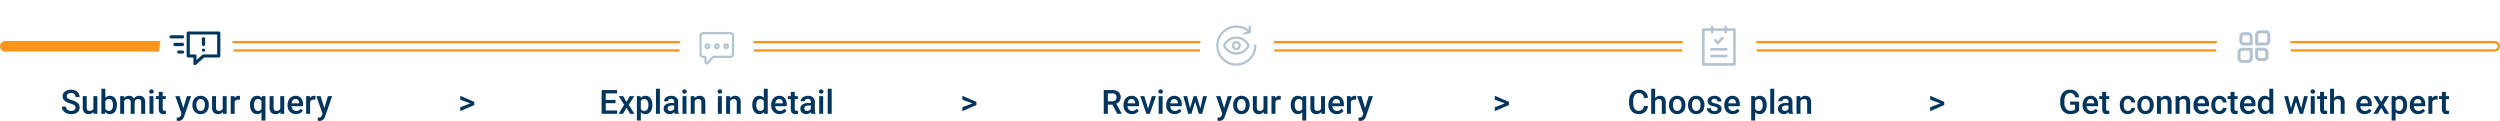 <svg xmlns="http://www.w3.org/2000/svg" xmlns:xlink="http://www.w3.org/1999/xlink" width="1648" height="79.694" viewBox="0 0 1648 79.694"><defs><filter id="Ellipse_2646" width="67" height="67" x="96" y="0" filterUnits="userSpaceOnUse"><feOffset dy="3" input="SourceAlpha"/><feGaussianBlur result="blur" stdDeviation="3"/><feFlood flood-opacity=".161"/><feComposite in2="blur" operator="in"/><feComposite in="SourceGraphic"/></filter><filter id="Ellipse_2649" width="67" height="67" x="1100" y="0" filterUnits="userSpaceOnUse"><feOffset dy="3" input="SourceAlpha"/><feGaussianBlur result="blur-2" stdDeviation="3"/><feFlood flood-opacity=".161"/><feComposite in2="blur-2" operator="in"/><feComposite in="SourceGraphic"/></filter><filter id="Ellipse_2648" width="67" height="67" x="782" y="0" filterUnits="userSpaceOnUse"><feOffset dy="3" input="SourceAlpha"/><feGaussianBlur result="blur-3" stdDeviation="3"/><feFlood flood-opacity=".161"/><feComposite in2="blur-3" operator="in"/><feComposite in="SourceGraphic"/></filter><filter id="Ellipse_2647" width="67" height="67" x="439" y="0" filterUnits="userSpaceOnUse"><feOffset dy="3" input="SourceAlpha"/><feGaussianBlur result="blur-4" stdDeviation="3"/><feFlood flood-opacity=".161"/><feComposite in2="blur-4" operator="in"/><feComposite in="SourceGraphic"/></filter><filter id="Ellipse_2650" width="67" height="67" x="1452" y="0" filterUnits="userSpaceOnUse"><feOffset dy="3" input="SourceAlpha"/><feGaussianBlur result="blur-5" stdDeviation="3"/><feFlood flood-opacity=".161"/><feComposite in2="blur-5" operator="in"/><feComposite in="SourceGraphic"/></filter></defs><g id="conflow1" transform="translate(19790 -3139)"><g id="Path_20260" fill="#fcfcfc" data-name="Path 20260"><path stroke="none" d="M 1644.5 6.25 L 3.5 6.25 C 1.984 6.25 0.75 5.016 0.75 3.5 C 0.75 1.984 1.984 0.75 3.5 0.75 L 1644.5 0.75 C 1646.016 0.75 1647.25 1.984 1647.25 3.5 C 1647.25 5.016 1646.016 6.25 1644.5 6.25 Z" transform="translate(-19790 3166)"/><path fill="#f8951d" stroke="none" d="M 3.5 1.5 C 2.397 1.5 1.5 2.397 1.5 3.5 C 1.5 4.603 2.397 5.5 3.5 5.5 L 1644.5 5.5 C 1645.603 5.5 1646.5 4.603 1646.5 3.5 C 1646.5 2.397 1645.603 1.5 1644.5 1.5 L 3.5 1.5 M 3.5 0 L 1644.5 0 C 1646.433 0 1648 1.567 1648 3.5 C 1648 5.433 1646.433 7 1644.5 7 L 3.5 7 C 1.567 7 0 5.433 0 3.5 C 0 1.567 1.567 0 3.5 0 Z" transform="translate(-19790 3166)"/></g><path id="Path_20261" fill="#01355d" d="M-115.446-2.03A5.2,5.2,0,0,1-117.8-.354a9.6,9.6,0,0,1-3.416.569,6.731,6.731,0,0,1-3.48-.892,5.939,5.939,0,0,1-2.336-2.551,8.926,8.926,0,0,1-.854-3.873V-8.325a8.278,8.278,0,0,1,1.7-5.538,5.886,5.886,0,0,1,4.737-1.993,6.228,6.228,0,0,1,4.146,1.294,5.578,5.578,0,0,1,1.848,3.722h-2.664a3,3,0,0,0-3.276-2.825,3.212,3.212,0,0,0-2.777,1.315,6.7,6.7,0,0,0-.983,3.858v1.2a6.361,6.361,0,0,0,1.069,3.933,3.526,3.526,0,0,0,2.97,1.4,3.916,3.916,0,0,0,2.965-.945V-5.962h-3.223V-8.024h5.93Zm7.853,2.245a5.4,5.4,0,0,1-4.023-1.563,5.67,5.67,0,0,1-1.542-4.163v-.322a6.974,6.974,0,0,1,.671-3.11,5.11,5.11,0,0,1,1.885-2.132,4.984,4.984,0,0,1,2.707-.763,4.562,4.562,0,0,1,3.668,1.515,6.4,6.4,0,0,1,1.294,4.286v1.053h-7.595a3.491,3.491,0,0,0,.961,2.277,2.886,2.886,0,0,0,2.122.838,3.535,3.535,0,0,0,2.922-1.45l1.407,1.343A4.7,4.7,0,0,1-104.978-.36,5.835,5.835,0,0,1-107.594.215Zm-.312-9.958a2.2,2.2,0,0,0-1.735.752,3.9,3.9,0,0,0-.843,2.095h4.974V-7.09a3.173,3.173,0,0,0-.7-1.982A2.181,2.181,0,0,0-107.905-9.743Zm10.27-4.705v2.825h2.052v1.934h-2.052V-3.2a1.429,1.429,0,0,0,.263.961,1.22,1.22,0,0,0,.94.3,4.021,4.021,0,0,0,.913-.107v2.02a6.429,6.429,0,0,1-1.719.247q-3.008,0-3.008-3.319V-9.689h-1.912v-1.934h1.912v-2.825Zm14.3,12.579a2.36,2.36,0,0,0,1.622-.569,1.945,1.945,0,0,0,.688-1.407h2.46a3.834,3.834,0,0,1-.677,2.025A4.439,4.439,0,0,1-80.964-.333a5.122,5.122,0,0,1-2.342.548,4.956,4.956,0,0,1-3.867-1.579A6.263,6.263,0,0,1-88.6-5.726v-.269a6.159,6.159,0,0,1,1.418-4.249,4.911,4.911,0,0,1,3.867-1.6,4.775,4.775,0,0,1,3.378,1.208,4.329,4.329,0,0,1,1.37,3.174h-2.46A2.39,2.39,0,0,0-81.71-9.1a2.195,2.195,0,0,0-1.627-.645,2.3,2.3,0,0,0-1.955.918,4.687,4.687,0,0,0-.7,2.788v.419a4.764,4.764,0,0,0,.682,2.82A2.3,2.3,0,0,0-83.338-1.869Zm6.252-4.05A6.854,6.854,0,0,1-76.409-9a4.943,4.943,0,0,1,1.9-2.105,5.357,5.357,0,0,1,2.814-.736,5.077,5.077,0,0,1,3.819,1.515A5.957,5.957,0,0,1-66.29-6.306l.011.612a6.915,6.915,0,0,1-.661,3.072A4.883,4.883,0,0,1-68.831-.526a5.4,5.4,0,0,1-2.841.741,5.042,5.042,0,0,1-3.937-1.638A6.274,6.274,0,0,1-77.086-5.79Zm2.61.226a4.683,4.683,0,0,0,.741,2.809,2.41,2.41,0,0,0,2.063,1.015A2.383,2.383,0,0,0-69.615-2.9a5.173,5.173,0,0,0,.736-3.019,4.623,4.623,0,0,0-.757-2.793,2.418,2.418,0,0,0-2.057-1.031,2.4,2.4,0,0,0-2.03,1.015A5.075,5.075,0,0,0-74.476-5.693Zm12.826-5.93.075,1.343a4.179,4.179,0,0,1,3.384-1.558q3.631,0,3.7,4.157V0h-2.61V-7.53a2.394,2.394,0,0,0-.478-1.638A2.011,2.011,0,0,0-59.146-9.7,2.515,2.515,0,0,0-61.5-8.271V0h-2.61V-11.623Zm12.235,0,.075,1.343a4.179,4.179,0,0,1,3.384-1.558q3.631,0,3.7,4.157V0h-2.61V-7.53a2.394,2.394,0,0,0-.478-1.638A2.011,2.011,0,0,0-46.911-9.7a2.515,2.515,0,0,0-2.353,1.429V0h-2.61V-11.623ZM-34.482.215a5.4,5.4,0,0,1-4.023-1.563,5.67,5.67,0,0,1-1.542-4.163v-.322a6.974,6.974,0,0,1,.671-3.11,5.11,5.11,0,0,1,1.885-2.132,4.984,4.984,0,0,1,2.707-.763,4.562,4.562,0,0,1,3.668,1.515A6.4,6.4,0,0,1-29.82-6.037v1.053h-7.595a3.491,3.491,0,0,0,.961,2.277,2.886,2.886,0,0,0,2.122.838,3.535,3.535,0,0,0,2.922-1.45L-30-1.977A4.7,4.7,0,0,1-31.867-.36,5.835,5.835,0,0,1-34.482.215Zm-.312-9.958a2.2,2.2,0,0,0-1.735.752A3.9,3.9,0,0,0-37.372-6.9H-32.4V-7.09a3.173,3.173,0,0,0-.7-1.982A2.181,2.181,0,0,0-34.794-9.743Zm11.773,7.874A2.36,2.36,0,0,0-21.4-2.438a1.945,1.945,0,0,0,.688-1.407h2.46a3.834,3.834,0,0,1-.677,2.025A4.439,4.439,0,0,1-20.646-.333a5.122,5.122,0,0,1-2.342.548,4.956,4.956,0,0,1-3.867-1.579,6.263,6.263,0,0,1-1.429-4.361v-.269a6.159,6.159,0,0,1,1.418-4.249A4.911,4.911,0,0,1-23-11.838a4.775,4.775,0,0,1,3.378,1.208,4.329,4.329,0,0,1,1.37,3.174h-2.46A2.39,2.39,0,0,0-21.393-9.1a2.195,2.195,0,0,0-1.627-.645,2.3,2.3,0,0,0-1.955.918,4.687,4.687,0,0,0-.7,2.788v.419a4.764,4.764,0,0,0,.682,2.82A2.3,2.3,0,0,0-23.021-1.869Zm10.012-12.579v2.825h2.052v1.934h-2.052V-3.2a1.429,1.429,0,0,0,.263.961,1.22,1.22,0,0,0,.94.3,4.021,4.021,0,0,0,.913-.107v2.02a6.429,6.429,0,0,1-1.719.247q-3.008,0-3.008-3.319V-9.689h-1.912v-1.934h1.912v-2.825ZM-3.846.215A5.4,5.4,0,0,1-7.869-1.348,5.67,5.67,0,0,1-9.41-5.511v-.322a6.974,6.974,0,0,1,.671-3.11,5.11,5.11,0,0,1,1.885-2.132,4.984,4.984,0,0,1,2.707-.763A4.562,4.562,0,0,1-.478-10.323,6.4,6.4,0,0,1,.816-6.037v1.053H-6.778a3.491,3.491,0,0,0,.961,2.277A2.886,2.886,0,0,0-3.7-1.869,3.535,3.535,0,0,0-.773-3.319L.634-1.977A4.7,4.7,0,0,1-1.23-.36,5.835,5.835,0,0,1-3.846.215Zm-.312-9.958a2.2,2.2,0,0,0-1.735.752A3.9,3.9,0,0,0-6.735-6.9h4.974V-7.09a3.173,3.173,0,0,0-.7-1.982A2.181,2.181,0,0,0-4.157-9.743ZM2.353-5.9A6.91,6.91,0,0,1,3.6-10.21a3.993,3.993,0,0,1,3.341-1.627,3.794,3.794,0,0,1,2.986,1.289V-16.5h2.61V0H10.173l-.129-1.2A3.848,3.848,0,0,1,6.918.215a3.97,3.97,0,0,1-3.3-1.644A7.163,7.163,0,0,1,2.353-5.9Zm2.61.226a4.838,4.838,0,0,0,.682,2.766,2.213,2.213,0,0,0,1.939.994A2.465,2.465,0,0,0,9.926-3.341V-8.3a2.428,2.428,0,0,0-2.32-1.4,2.23,2.23,0,0,0-1.955,1A5.388,5.388,0,0,0,4.963-5.672ZM30.948-3.6,32.8-11.623h2.546L32.173,0H30.024L27.532-7.981,25.083,0H22.935l-3.18-11.623H22.3l1.88,7.938,2.385-7.938h1.966ZM39.864,0h-2.61V-11.623h2.61ZM37.093-14.642a1.385,1.385,0,0,1,.381-1,1.44,1.44,0,0,1,1.09-.4,1.459,1.459,0,0,1,1.1.4,1.375,1.375,0,0,1,.387,1,1.343,1.343,0,0,1-.387.983,1.47,1.47,0,0,1-1.1.392,1.452,1.452,0,0,1-1.09-.392A1.353,1.353,0,0,1,37.093-14.642Zm8.884.193v2.825h2.052v1.934H45.977V-3.2a1.429,1.429,0,0,0,.263.961,1.22,1.22,0,0,0,.94.3,4.021,4.021,0,0,0,.913-.107v2.02a6.429,6.429,0,0,1-1.719.247q-3.008,0-3.008-3.319V-9.689H41.454v-1.934h1.912v-2.825Zm6.617,4.093a4.086,4.086,0,0,1,3.233-1.482q3.717,0,3.771,4.243V0h-2.61V-7.5a2.3,2.3,0,0,0-.521-1.7,2.13,2.13,0,0,0-1.531-.5,2.514,2.514,0,0,0-2.342,1.4V0h-2.61V-16.5h2.61ZM72.832.215a5.4,5.4,0,0,1-4.023-1.563,5.67,5.67,0,0,1-1.542-4.163v-.322a6.974,6.974,0,0,1,.671-3.11,5.11,5.11,0,0,1,1.885-2.132,4.984,4.984,0,0,1,2.707-.763A4.562,4.562,0,0,1,76.2-10.323a6.4,6.4,0,0,1,1.294,4.286v1.053H69.9a3.491,3.491,0,0,0,.961,2.277,2.886,2.886,0,0,0,2.122.838A3.535,3.535,0,0,0,75.9-3.319l1.407,1.343A4.7,4.7,0,0,1,75.448-.36,5.835,5.835,0,0,1,72.832.215Zm-.312-9.958a2.2,2.2,0,0,0-1.735.752A3.9,3.9,0,0,0,69.942-6.9h4.974V-7.09a3.173,3.173,0,0,0-.7-1.982A2.181,2.181,0,0,0,72.521-9.743ZM83.692-7.8l2.213-3.824h2.9L85.25-5.9,88.924,0H86.045l-2.32-3.975L81.415,0h-2.9l3.674-5.9-3.545-5.726h2.879Zm17.069,2.105a6.92,6.92,0,0,1-1.225,4.3A3.922,3.922,0,0,1,96.25.215a3.948,3.948,0,0,1-3.062-1.257V4.469h-2.61V-11.623h2.406l.107,1.182a3.834,3.834,0,0,1,3.126-1.4,3.962,3.962,0,0,1,3.335,1.584,7.1,7.1,0,0,1,1.208,4.4Zm-2.6-.226a4.848,4.848,0,0,0-.693-2.761A2.252,2.252,0,0,0,95.487-9.7a2.4,2.4,0,0,0-2.3,1.321v5.156a2.424,2.424,0,0,0,2.32,1.354,2.25,2.25,0,0,0,1.95-1A5.336,5.336,0,0,0,98.162-5.919ZM108.088.215a5.4,5.4,0,0,1-4.023-1.563,5.67,5.67,0,0,1-1.542-4.163v-.322a6.974,6.974,0,0,1,.671-3.11,5.11,5.11,0,0,1,1.885-2.132,4.984,4.984,0,0,1,2.707-.763,4.562,4.562,0,0,1,3.668,1.515,6.4,6.4,0,0,1,1.294,4.286v1.053h-7.595a3.491,3.491,0,0,0,.961,2.277,2.886,2.886,0,0,0,2.122.838,3.535,3.535,0,0,0,2.922-1.45l1.407,1.343A4.7,4.7,0,0,1,110.7-.36,5.835,5.835,0,0,1,108.088.215Zm-.312-9.958a2.2,2.2,0,0,0-1.735.752A3.9,3.9,0,0,0,105.2-6.9h4.974V-7.09a3.173,3.173,0,0,0-.7-1.982A2.181,2.181,0,0,0,107.776-9.743Zm13.084.5a6.459,6.459,0,0,0-1.063-.086,2.394,2.394,0,0,0-2.417,1.375V0h-2.61V-11.623h2.492l.064,1.3a2.941,2.941,0,0,1,2.621-1.515,2.444,2.444,0,0,1,.924.15Zm5.457-5.21v2.825h2.052v1.934h-2.052V-3.2a1.429,1.429,0,0,0,.263.961,1.22,1.22,0,0,0,.94.3,4.021,4.021,0,0,0,.913-.107v2.02a6.429,6.429,0,0,1-1.719.247q-3.008,0-3.008-3.319V-9.689h-1.912v-1.934h1.912v-2.825Z" data-name="Path 20261" transform="translate(-18304 3214)"/><path id="Path_20262" fill="#01355d" d="M-47.679-5.092a5.647,5.647,0,0,1-1.848,3.9,6.3,6.3,0,0,1-4.286,1.4,6.1,6.1,0,0,1-3.292-.886A5.817,5.817,0,0,1-59.3-3.19a9.09,9.09,0,0,1-.806-3.792V-8.443a9.156,9.156,0,0,1,.784-3.9,5.91,5.91,0,0,1,2.25-2.6,6.278,6.278,0,0,1,3.389-.913,6.046,6.046,0,0,1,4.168,1.4,5.858,5.858,0,0,1,1.837,3.969h-2.707a3.864,3.864,0,0,0-.983-2.433,3.249,3.249,0,0,0-2.315-.747,3.173,3.173,0,0,0-2.723,1.3,6.475,6.475,0,0,0-.972,3.8V-7.18a6.869,6.869,0,0,0,.908,3.871,3.012,3.012,0,0,0,2.659,1.333,3.514,3.514,0,0,0,2.406-.72,3.753,3.753,0,0,0,1.021-2.4Zm4.748-5.264A4.086,4.086,0,0,1-39.7-11.838q3.717,0,3.771,4.243V0h-2.61V-7.5a2.3,2.3,0,0,0-.521-1.7,2.13,2.13,0,0,0-1.531-.5,2.514,2.514,0,0,0-2.342,1.4V0h-2.61V-16.5h2.61Zm9.152,4.437A6.854,6.854,0,0,1-33.1-9,4.943,4.943,0,0,1-31.2-11.1a5.357,5.357,0,0,1,2.814-.736,5.077,5.077,0,0,1,3.819,1.515,5.957,5.957,0,0,1,1.584,4.018l.011.612a6.915,6.915,0,0,1-.661,3.072A4.883,4.883,0,0,1-25.523-.526a5.4,5.4,0,0,1-2.841.741A5.042,5.042,0,0,1-32.3-1.423,6.274,6.274,0,0,1-33.779-5.79Zm2.61.226a4.683,4.683,0,0,0,.741,2.809,2.41,2.41,0,0,0,2.063,1.015A2.383,2.383,0,0,0-26.308-2.9a5.173,5.173,0,0,0,.736-3.019,4.623,4.623,0,0,0-.757-2.793,2.418,2.418,0,0,0-2.057-1.031,2.4,2.4,0,0,0-2.03,1.015A5.075,5.075,0,0,0-31.168-5.693Zm9.915-.226A6.854,6.854,0,0,1-20.577-9a4.943,4.943,0,0,1,1.9-2.105,5.357,5.357,0,0,1,2.814-.736,5.077,5.077,0,0,1,3.819,1.515,5.957,5.957,0,0,1,1.584,4.018l.011.612a6.915,6.915,0,0,1-.661,3.072A4.883,4.883,0,0,1-13-.526a5.4,5.4,0,0,1-2.841.741,5.042,5.042,0,0,1-3.937-1.638A6.274,6.274,0,0,1-21.253-5.79Zm2.61.226A4.683,4.683,0,0,0-17.9-2.884a2.41,2.41,0,0,0,2.063,1.015A2.383,2.383,0,0,0-13.782-2.9a5.173,5.173,0,0,0,.736-3.019A4.623,4.623,0,0,0-13.8-8.712a2.418,2.418,0,0,0-2.057-1.031,2.4,2.4,0,0,0-2.03,1.015A5.075,5.075,0,0,0-18.643-5.693ZM-1.724-3.158A1.183,1.183,0,0,0-2.3-4.222a6.112,6.112,0,0,0-1.907-.645,9.8,9.8,0,0,1-2.224-.709A2.968,2.968,0,0,1-8.384-8.314a3.094,3.094,0,0,1,1.268-2.514,5.011,5.011,0,0,1,3.223-1.01A5.214,5.214,0,0,1-.526-10.807,3.272,3.272,0,0,1,.757-8.132h-2.61a1.609,1.609,0,0,0-.559-1.251,2.141,2.141,0,0,0-1.482-.5,2.313,2.313,0,0,0-1.4.4,1.253,1.253,0,0,0-.542,1.063,1.058,1.058,0,0,0,.5.935,6.943,6.943,0,0,0,2.041.671A9.662,9.662,0,0,1-.881-6.01a3.415,3.415,0,0,1,1.3,1.123A2.863,2.863,0,0,1,.843-3.3,3.028,3.028,0,0,1-.457-.757,5.542,5.542,0,0,1-3.862.215,6.01,6.01,0,0,1-6.408-.3a4.19,4.19,0,0,1-1.74-1.418,3.356,3.356,0,0,1-.623-1.944h2.535a1.839,1.839,0,0,0,.7,1.423,2.713,2.713,0,0,0,1.708.5,2.64,2.64,0,0,0,1.568-.392A1.214,1.214,0,0,0-1.724-3.158ZM8.234.215A5.4,5.4,0,0,1,4.211-1.348,5.67,5.67,0,0,1,2.669-5.511v-.322a6.974,6.974,0,0,1,.671-3.11,5.11,5.11,0,0,1,1.885-2.132,4.984,4.984,0,0,1,2.707-.763A4.562,4.562,0,0,1,11.6-10.323,6.4,6.4,0,0,1,12.9-6.037v1.053H5.3a3.491,3.491,0,0,0,.961,2.277,2.886,2.886,0,0,0,2.122.838,3.535,3.535,0,0,0,2.922-1.45l1.407,1.343A4.7,4.7,0,0,1,10.85-.36,5.835,5.835,0,0,1,8.234.215ZM7.922-9.743a2.2,2.2,0,0,0-1.735.752A3.9,3.9,0,0,0,5.344-6.9h4.974V-7.09a3.173,3.173,0,0,0-.7-1.982A2.181,2.181,0,0,0,7.922-9.743Zm22.655,4.05a6.92,6.92,0,0,1-1.225,4.3A3.922,3.922,0,0,1,26.066.215,3.948,3.948,0,0,1,23-1.042V4.469h-2.61V-11.623H22.8l.107,1.182a3.834,3.834,0,0,1,3.126-1.4,3.962,3.962,0,0,1,3.335,1.584,7.1,7.1,0,0,1,1.208,4.4Zm-2.6-.226a4.848,4.848,0,0,0-.693-2.761A2.252,2.252,0,0,0,25.3-9.7,2.4,2.4,0,0,0,23-8.379v5.156a2.424,2.424,0,0,0,2.32,1.354,2.25,2.25,0,0,0,1.95-1A5.336,5.336,0,0,0,27.978-5.919ZM35.562,0h-2.61V-16.5h2.61Zm9.786,0a4.029,4.029,0,0,1-.3-1.085A4.063,4.063,0,0,1,42,.215a4.1,4.1,0,0,1-2.857-1,3.2,3.2,0,0,1-1.106-2.471,3.3,3.3,0,0,1,1.38-2.852A6.689,6.689,0,0,1,43.361-7.1h1.6v-.763a2.036,2.036,0,0,0-.5-1.445,2,2,0,0,0-1.536-.542,2.3,2.3,0,0,0-1.461.446,1.38,1.38,0,0,0-.569,1.133H38.28a2.9,2.9,0,0,1,.634-1.789,4.222,4.222,0,0,1,1.724-1.305,6.056,6.056,0,0,1,2.433-.473,4.877,4.877,0,0,1,3.255,1.026,3.658,3.658,0,0,1,1.246,2.884v5.242a5.941,5.941,0,0,0,.44,2.5V0ZM42.48-1.88a2.969,2.969,0,0,0,1.456-.376,2.512,2.512,0,0,0,1.026-1.01V-5.457H43.554a3.848,3.848,0,0,0-2.181.5,1.636,1.636,0,0,0-.73,1.429,1.525,1.525,0,0,0,.5,1.2A1.934,1.934,0,0,0,42.48-1.88Zm10.248-9.743L52.8-10.28a4.179,4.179,0,0,1,3.384-1.558q3.631,0,3.7,4.157V0h-2.61V-7.53a2.394,2.394,0,0,0-.478-1.638A2.011,2.011,0,0,0,55.231-9.7a2.515,2.515,0,0,0-2.353,1.429V0h-2.61V-11.623Z" data-name="Path 20262" transform="translate(-18656 3214)"/><path id="Path_20263" fill="#01355d" d="M7.337-6.016H4.308V0H1.59V-15.641h5.5a6.4,6.4,0,0,1,4.179,1.215A4.3,4.3,0,0,1,12.74-10.91a4.4,4.4,0,0,1-.757,2.629A4.819,4.819,0,0,1,9.872-6.653L13.385-.139V0H10.474ZM4.308-8.207H7.1A3.106,3.106,0,0,0,9.249-8.9a2.416,2.416,0,0,0,.773-1.9,2.572,2.572,0,0,0-.714-1.944,3.035,3.035,0,0,0-2.132-.709H4.308ZM20.185.215a5.4,5.4,0,0,1-4.023-1.563A5.67,5.67,0,0,1,14.62-5.511v-.322a6.974,6.974,0,0,1,.671-3.11,5.11,5.11,0,0,1,1.885-2.132,4.984,4.984,0,0,1,2.707-.763,4.562,4.562,0,0,1,3.668,1.515,6.4,6.4,0,0,1,1.294,4.286v1.053H17.252a3.491,3.491,0,0,0,.961,2.277,2.886,2.886,0,0,0,2.122.838,3.535,3.535,0,0,0,2.922-1.45l1.407,1.343A4.7,4.7,0,0,1,22.8-.36,5.835,5.835,0,0,1,20.185.215Zm-.312-9.958a2.2,2.2,0,0,0-1.735.752A3.9,3.9,0,0,0,17.295-6.9h4.974V-7.09a3.173,3.173,0,0,0-.7-1.982A2.181,2.181,0,0,0,19.873-9.743ZM30.83-3.309l2.46-8.314h2.7L31.958,0H29.691L25.631-11.623h2.707ZM40.391,0H37.78V-11.623h2.61ZM37.619-14.642a1.385,1.385,0,0,1,.381-1,1.44,1.44,0,0,1,1.09-.4,1.459,1.459,0,0,1,1.1.4,1.375,1.375,0,0,1,.387,1,1.343,1.343,0,0,1-.387.983,1.47,1.47,0,0,1-1.1.392A1.452,1.452,0,0,1,38-13.659,1.353,1.353,0,0,1,37.619-14.642ZM48.351.215a5.4,5.4,0,0,1-4.023-1.563,5.67,5.67,0,0,1-1.542-4.163v-.322a6.974,6.974,0,0,1,.671-3.11,5.11,5.11,0,0,1,1.885-2.132,4.984,4.984,0,0,1,2.707-.763,4.562,4.562,0,0,1,3.668,1.515,6.4,6.4,0,0,1,1.294,4.286v1.053H45.418a3.491,3.491,0,0,0,.961,2.277,2.886,2.886,0,0,0,2.122.838,3.535,3.535,0,0,0,2.922-1.45L52.83-1.977A4.7,4.7,0,0,1,50.966-.36,5.835,5.835,0,0,1,48.351.215Zm-.312-9.958a2.2,2.2,0,0,0-1.735.752A3.9,3.9,0,0,0,45.461-6.9h4.974V-7.09a3.173,3.173,0,0,0-.7-1.982A2.181,2.181,0,0,0,48.039-9.743ZM65.248-3.6,67.1-11.623h2.546L66.473,0H64.324L61.832-7.981,59.383,0H57.234l-3.18-11.623H56.6l1.88,7.938,2.385-7.938h1.966Zm15.684-.14,2.363-7.885h2.782L81.458,1.762q-1.063,2.933-3.609,2.933A4.654,4.654,0,0,1,76.592,4.5V2.471l.494.032a2.541,2.541,0,0,0,1.488-.36,2.384,2.384,0,0,0,.79-1.208l.376-1L75.657-11.623h2.814Zm5.994-2.181A6.854,6.854,0,0,1,87.6-9,4.943,4.943,0,0,1,89.5-11.1a5.357,5.357,0,0,1,2.814-.736,5.077,5.077,0,0,1,3.819,1.515,5.957,5.957,0,0,1,1.584,4.018l.011.612a6.915,6.915,0,0,1-.661,3.072A4.883,4.883,0,0,1,95.181-.526,5.4,5.4,0,0,1,92.34.215,5.042,5.042,0,0,1,88.4-1.423,6.274,6.274,0,0,1,86.926-5.79Zm2.61.226a4.683,4.683,0,0,0,.741,2.809A2.41,2.41,0,0,0,92.34-1.869,2.383,2.383,0,0,0,94.4-2.9a5.173,5.173,0,0,0,.736-3.019,4.623,4.623,0,0,0-.757-2.793,2.418,2.418,0,0,0-2.057-1.031,2.4,2.4,0,0,0-2.03,1.015A5.075,5.075,0,0,0,89.536-5.693Zm17.445,4.555A4.048,4.048,0,0,1,103.716.215a3.608,3.608,0,0,1-2.863-1.106,4.707,4.707,0,0,1-.972-3.2v-7.53h2.61v7.5q0,2.213,1.837,2.213A2.58,2.58,0,0,0,106.9-3.276v-8.347h2.61V0h-2.46Zm11.269-8.1a6.459,6.459,0,0,0-1.063-.086,2.394,2.394,0,0,0-2.417,1.375V0h-2.61V-11.623h2.492l.064,1.3a2.941,2.941,0,0,1,2.621-1.515,2.444,2.444,0,0,1,.924.15Zm6.639,3.33a6.868,6.868,0,0,1,1.246-4.329,4.049,4.049,0,0,1,3.373-1.6,3.806,3.806,0,0,1,3.083,1.364l.15-1.149h2.32V4.469h-2.61V-.988a3.9,3.9,0,0,1-2.965,1.2,4.011,4.011,0,0,1-3.341-1.627A7.191,7.191,0,0,1,124.889-5.908Zm2.61.226a4.85,4.85,0,0,0,.7,2.8,2.243,2.243,0,0,0,1.95,1.015,2.473,2.473,0,0,0,2.3-1.321V-8.476a2.474,2.474,0,0,0-2.277-1.268,2.281,2.281,0,0,0-1.96,1A5.292,5.292,0,0,0,127.5-5.683Zm17.413,4.544A4.048,4.048,0,0,1,141.646.215a3.608,3.608,0,0,1-2.863-1.106,4.707,4.707,0,0,1-.972-3.2v-7.53h2.61v7.5q0,2.213,1.837,2.213a2.58,2.58,0,0,0,2.567-1.364v-8.347h2.61V0h-2.46Zm10.3,1.354a5.4,5.4,0,0,1-4.023-1.563,5.67,5.67,0,0,1-1.542-4.163v-.322a6.974,6.974,0,0,1,.671-3.11,5.11,5.11,0,0,1,1.885-2.132,4.984,4.984,0,0,1,2.707-.763,4.562,4.562,0,0,1,3.668,1.515,6.4,6.4,0,0,1,1.294,4.286v1.053h-7.595a3.491,3.491,0,0,0,.961,2.277,2.886,2.886,0,0,0,2.122.838,3.535,3.535,0,0,0,2.922-1.45l1.407,1.343A4.7,4.7,0,0,1,157.83-.36,5.835,5.835,0,0,1,155.214.215ZM154.9-9.743a2.2,2.2,0,0,0-1.735.752,3.9,3.9,0,0,0-.843,2.095H157.3V-7.09a3.173,3.173,0,0,0-.7-1.982A2.181,2.181,0,0,0,154.9-9.743Zm13.084.5a6.459,6.459,0,0,0-1.063-.086,2.394,2.394,0,0,0-2.417,1.375V0H161.9V-11.623h2.492l.064,1.3a2.941,2.941,0,0,1,2.621-1.515,2.444,2.444,0,0,1,.924.15Zm5.908,5.5,2.363-7.885h2.782L174.421,1.762q-1.063,2.933-3.609,2.933a4.654,4.654,0,0,1-1.257-.194V2.471l.494.032a2.541,2.541,0,0,0,1.488-.36,2.384,2.384,0,0,0,.79-1.208l.376-1L168.62-11.623h2.814Z" data-name="Path 20263" transform="translate(-19064 3214)"/><path id="Path_20264" fill="#01355d" d="M10.731-6.982H4.308V-2.17h7.509V0H1.59V-15.641H11.741v2.191H4.308v4.318h6.424ZM17.95-7.8l2.213-3.824h2.9L19.508-5.9,23.182,0H20.3l-2.32-3.975L15.673,0h-2.9l3.674-5.9L12.9-11.623H15.78ZM35.02-5.693a6.92,6.92,0,0,1-1.225,4.3A3.922,3.922,0,0,1,30.508.215a3.948,3.948,0,0,1-3.062-1.257V4.469h-2.61V-11.623h2.406l.107,1.182a3.834,3.834,0,0,1,3.126-1.4,3.962,3.962,0,0,1,3.335,1.584,7.1,7.1,0,0,1,1.208,4.4Zm-2.6-.226a4.848,4.848,0,0,0-.693-2.761A2.252,2.252,0,0,0,29.745-9.7a2.4,2.4,0,0,0-2.3,1.321v5.156a2.424,2.424,0,0,0,2.32,1.354,2.25,2.25,0,0,0,1.95-1A5.336,5.336,0,0,0,32.42-5.919ZM40,0h-2.61V-16.5H40ZM49.79,0a4.029,4.029,0,0,1-.3-1.085,4.063,4.063,0,0,1-3.051,1.3,4.1,4.1,0,0,1-2.857-1,3.2,3.2,0,0,1-1.106-2.471,3.3,3.3,0,0,1,1.38-2.852A6.689,6.689,0,0,1,47.8-7.1h1.6v-.763a2.036,2.036,0,0,0-.5-1.445,2,2,0,0,0-1.536-.542A2.3,2.3,0,0,0,45.9-9.4a1.38,1.38,0,0,0-.569,1.133h-2.61a2.9,2.9,0,0,1,.634-1.789,4.222,4.222,0,0,1,1.724-1.305,6.056,6.056,0,0,1,2.433-.473,4.877,4.877,0,0,1,3.255,1.026,3.658,3.658,0,0,1,1.246,2.884v5.242a5.941,5.941,0,0,0,.44,2.5V0ZM46.922-1.88a2.969,2.969,0,0,0,1.456-.376A2.512,2.512,0,0,0,49.4-3.266V-5.457H48a3.848,3.848,0,0,0-2.181.5,1.636,1.636,0,0,0-.73,1.429,1.525,1.525,0,0,0,.5,1.2A1.934,1.934,0,0,0,46.922-1.88ZM57.524,0h-2.61V-11.623h2.61ZM54.753-14.642a1.385,1.385,0,0,1,.381-1,1.44,1.44,0,0,1,1.09-.4,1.459,1.459,0,0,1,1.1.4,1.375,1.375,0,0,1,.387,1,1.343,1.343,0,0,1-.387.983,1.47,1.47,0,0,1-1.1.392,1.452,1.452,0,0,1-1.09-.392A1.353,1.353,0,0,1,54.753-14.642Zm8.035,3.019.075,1.343a4.179,4.179,0,0,1,3.384-1.558q3.631,0,3.7,4.157V0h-2.61V-7.53a2.394,2.394,0,0,0-.478-1.638A2.011,2.011,0,0,0,65.291-9.7a2.515,2.515,0,0,0-2.353,1.429V0h-2.61V-11.623ZM80.856,0h-2.61V-11.623h2.61ZM78.085-14.642a1.385,1.385,0,0,1,.381-1,1.44,1.44,0,0,1,1.09-.4,1.459,1.459,0,0,1,1.1.4,1.375,1.375,0,0,1,.387,1,1.343,1.343,0,0,1-.387.983,1.47,1.47,0,0,1-1.1.392,1.452,1.452,0,0,1-1.09-.392A1.353,1.353,0,0,1,78.085-14.642Zm8.035,3.019L86.2-10.28a4.179,4.179,0,0,1,3.384-1.558q3.631,0,3.7,4.157V0h-2.61V-7.53a2.394,2.394,0,0,0-.478-1.638A2.011,2.011,0,0,0,88.623-9.7a2.515,2.515,0,0,0-2.353,1.429V0H83.66V-11.623Zm14.8,5.726a6.91,6.91,0,0,1,1.246-4.313,3.993,3.993,0,0,1,3.341-1.627,3.794,3.794,0,0,1,2.986,1.289V-16.5h2.61V0h-2.363l-.129-1.2A3.848,3.848,0,0,1,105.488.215a3.97,3.97,0,0,1-3.3-1.644A7.163,7.163,0,0,1,100.923-5.9Zm2.61.226a4.838,4.838,0,0,0,.682,2.766,2.213,2.213,0,0,0,1.939.994A2.465,2.465,0,0,0,108.5-3.341V-8.3a2.428,2.428,0,0,0-2.32-1.4,2.23,2.23,0,0,0-1.955,1A5.388,5.388,0,0,0,103.533-5.672ZM118.948.215a5.4,5.4,0,0,1-4.023-1.563,5.67,5.67,0,0,1-1.542-4.163v-.322a6.974,6.974,0,0,1,.671-3.11,5.11,5.11,0,0,1,1.885-2.132,4.984,4.984,0,0,1,2.707-.763,4.562,4.562,0,0,1,3.668,1.515,6.4,6.4,0,0,1,1.294,4.286v1.053h-7.595a3.491,3.491,0,0,0,.961,2.277,2.886,2.886,0,0,0,2.122.838,3.535,3.535,0,0,0,2.922-1.45l1.407,1.343A4.7,4.7,0,0,1,121.564-.36,5.835,5.835,0,0,1,118.948.215Zm-.312-9.958a2.2,2.2,0,0,0-1.735.752,3.9,3.9,0,0,0-.843,2.095h4.974V-7.09a3.173,3.173,0,0,0-.7-1.982A2.181,2.181,0,0,0,118.637-9.743Zm10.27-4.705v2.825h2.052v1.934h-2.052V-3.2a1.429,1.429,0,0,0,.263.961,1.22,1.22,0,0,0,.94.3,4.021,4.021,0,0,0,.913-.107v2.02A6.429,6.429,0,0,1,129.3.215Q126.3.215,126.3-3.1V-9.689h-1.912v-1.934H126.3v-2.825ZM139.9,0a4.029,4.029,0,0,1-.3-1.085,4.063,4.063,0,0,1-3.051,1.3,4.1,4.1,0,0,1-2.857-1,3.2,3.2,0,0,1-1.106-2.471,3.3,3.3,0,0,1,1.38-2.852,6.689,6.689,0,0,1,3.948-.994h1.6v-.763a2.036,2.036,0,0,0-.5-1.445,2,2,0,0,0-1.536-.542,2.3,2.3,0,0,0-1.461.446,1.38,1.38,0,0,0-.569,1.133h-2.61a2.9,2.9,0,0,1,.634-1.789,4.222,4.222,0,0,1,1.724-1.305,6.056,6.056,0,0,1,2.433-.473,4.877,4.877,0,0,1,3.255,1.026,3.658,3.658,0,0,1,1.246,2.884v5.242a5.941,5.941,0,0,0,.44,2.5V0Zm-2.868-1.88a2.969,2.969,0,0,0,1.456-.376,2.512,2.512,0,0,0,1.026-1.01V-5.457H138.1a3.848,3.848,0,0,0-2.181.5,1.636,1.636,0,0,0-.73,1.429,1.525,1.525,0,0,0,.5,1.2A1.934,1.934,0,0,0,137.027-1.88ZM147.63,0h-2.61V-11.623h2.61Zm-2.771-14.642a1.385,1.385,0,0,1,.381-1,1.44,1.44,0,0,1,1.09-.4,1.459,1.459,0,0,1,1.1.4,1.375,1.375,0,0,1,.387,1,1.343,1.343,0,0,1-.387.983,1.47,1.47,0,0,1-1.1.392,1.452,1.452,0,0,1-1.09-.392A1.353,1.353,0,0,1,144.858-14.642ZM153.248,0h-2.61V-16.5h2.61Z" data-name="Path 20264" transform="translate(-19395 3214)"/><path id="Path_20265" fill="#01355d" d="M9.765-4.028a1.889,1.889,0,0,0-.725-1.59A8.724,8.724,0,0,0,6.424-6.746,12.631,12.631,0,0,1,3.416-8.014a4.014,4.014,0,0,1-2.138-3.5A3.811,3.811,0,0,1,2.82-14.631a6.239,6.239,0,0,1,4-1.225,6.759,6.759,0,0,1,2.911.6,4.778,4.778,0,0,1,2.009,1.713,4.395,4.395,0,0,1,.73,2.465H9.765A2.451,2.451,0,0,0,9-12.993a3.17,3.17,0,0,0-2.2-.693,3.311,3.311,0,0,0-2.068.569A1.9,1.9,0,0,0,4-11.526a1.715,1.715,0,0,0,.795,1.434A9.158,9.158,0,0,0,7.412-8.975,12.057,12.057,0,0,1,10.345-7.74a4.665,4.665,0,0,1,1.622,1.59,4.14,4.14,0,0,1,.516,2.1,3.722,3.722,0,0,1-1.5,3.11A6.5,6.5,0,0,1,6.918.215,7.641,7.641,0,0,1,3.8-.414,5.242,5.242,0,0,1,1.584-2.148a4.323,4.323,0,0,1-.79-2.578H3.513a2.53,2.53,0,0,0,.881,2.063,3.857,3.857,0,0,0,2.524.73A3.352,3.352,0,0,0,9.05-2.508,1.854,1.854,0,0,0,9.765-4.028Zm11.892,2.89A4.048,4.048,0,0,1,18.391.215,3.608,3.608,0,0,1,15.528-.892a4.707,4.707,0,0,1-.972-3.2v-7.53h2.61v7.5q0,2.213,1.837,2.213A2.58,2.58,0,0,0,21.57-3.276v-8.347h2.61V0h-2.46ZM37.039-5.693a6.982,6.982,0,0,1-1.208,4.308,3.937,3.937,0,0,1-3.325,1.6,3.792,3.792,0,0,1-3.18-1.472L29.2,0H26.834V-16.5h2.61v5.994a3.778,3.778,0,0,1,3.04-1.332,3.982,3.982,0,0,1,3.341,1.579,7.1,7.1,0,0,1,1.214,4.415Zm-2.61-.226a4.935,4.935,0,0,0-.666-2.836A2.218,2.218,0,0,0,31.829-9.7a2.424,2.424,0,0,0-2.385,1.482v4.791a2.449,2.449,0,0,0,2.406,1.515,2.2,2.2,0,0,0,1.891-.913,4.782,4.782,0,0,0,.688-2.761Zm7.251-5.7.075,1.214a4.182,4.182,0,0,1,3.352-1.429,3.213,3.213,0,0,1,3.19,1.783,4.122,4.122,0,0,1,3.566-1.783,3.624,3.624,0,0,1,2.863,1.063,4.682,4.682,0,0,1,.961,3.137V0h-2.61V-7.562a2.312,2.312,0,0,0-.483-1.622,2.116,2.116,0,0,0-1.6-.516,2.173,2.173,0,0,0-1.456.478,2.521,2.521,0,0,0-.79,1.251L48.759,0h-2.61V-7.648A1.862,1.862,0,0,0,44.054-9.7,2.3,2.3,0,0,0,41.83-8.422V0H39.22V-11.623ZM61.145,0h-2.61V-11.623h2.61ZM58.373-14.642a1.385,1.385,0,0,1,.381-1,1.44,1.44,0,0,1,1.09-.4,1.459,1.459,0,0,1,1.1.4,1.375,1.375,0,0,1,.387,1,1.343,1.343,0,0,1-.387.983,1.47,1.47,0,0,1-1.1.392,1.452,1.452,0,0,1-1.09-.392A1.353,1.353,0,0,1,58.373-14.642Zm8.884.193v2.825h2.052v1.934H67.257V-3.2a1.429,1.429,0,0,0,.263.961,1.22,1.22,0,0,0,.94.3,4.021,4.021,0,0,0,.913-.107v2.02a6.429,6.429,0,0,1-1.719.247q-3.008,0-3.008-3.319V-9.689H62.734v-1.934h1.912v-2.825ZM80.846-3.738l2.363-7.885h2.782L81.372,1.762q-1.063,2.933-3.609,2.933A4.654,4.654,0,0,1,76.506,4.5V2.471L77,2.5a2.541,2.541,0,0,0,1.488-.36,2.384,2.384,0,0,0,.79-1.208l.376-1L75.571-11.623h2.814ZM86.84-5.919A6.854,6.854,0,0,1,87.517-9a4.943,4.943,0,0,1,1.9-2.105,5.357,5.357,0,0,1,2.814-.736,5.077,5.077,0,0,1,3.819,1.515,5.957,5.957,0,0,1,1.584,4.018l.011.612a6.915,6.915,0,0,1-.661,3.072A4.883,4.883,0,0,1,95.1-.526a5.4,5.4,0,0,1-2.841.741,5.042,5.042,0,0,1-3.937-1.638A6.274,6.274,0,0,1,86.84-5.79Zm2.61.226a4.683,4.683,0,0,0,.741,2.809,2.41,2.41,0,0,0,2.063,1.015A2.383,2.383,0,0,0,94.311-2.9a5.173,5.173,0,0,0,.736-3.019,4.623,4.623,0,0,0-.757-2.793,2.418,2.418,0,0,0-2.057-1.031A2.4,2.4,0,0,0,90.2-8.728,5.075,5.075,0,0,0,89.45-5.693ZM106.9-1.139A4.048,4.048,0,0,1,103.63.215a3.608,3.608,0,0,1-2.863-1.106,4.707,4.707,0,0,1-.972-3.2v-7.53h2.61v7.5q0,2.213,1.837,2.213a2.58,2.58,0,0,0,2.567-1.364v-8.347h2.61V0h-2.46Zm11.269-8.1a6.459,6.459,0,0,0-1.063-.086,2.394,2.394,0,0,0-2.417,1.375V0h-2.61V-11.623h2.492l.064,1.3a2.941,2.941,0,0,1,2.621-1.515,2.444,2.444,0,0,1,.924.15Zm6.639,3.33a6.868,6.868,0,0,1,1.246-4.329,4.049,4.049,0,0,1,3.373-1.6,3.806,3.806,0,0,1,3.083,1.364l.15-1.149h2.32V4.469h-2.61V-.988A3.9,3.9,0,0,1,129.4.215a4.011,4.011,0,0,1-3.341-1.627A7.191,7.191,0,0,1,124.8-5.908Zm2.61.226a4.85,4.85,0,0,0,.7,2.8,2.243,2.243,0,0,0,1.95,1.015,2.473,2.473,0,0,0,2.3-1.321V-8.476a2.474,2.474,0,0,0-2.277-1.268,2.281,2.281,0,0,0-1.96,1A5.292,5.292,0,0,0,127.413-5.683Zm17.413,4.544A4.048,4.048,0,0,1,141.561.215,3.608,3.608,0,0,1,138.7-.892a4.707,4.707,0,0,1-.972-3.2v-7.53h2.61v7.5q0,2.213,1.837,2.213a2.58,2.58,0,0,0,2.567-1.364v-8.347h2.61V0h-2.46Zm10.3,1.354A5.4,5.4,0,0,1,151.1-1.348a5.67,5.67,0,0,1-1.542-4.163v-.322a6.974,6.974,0,0,1,.671-3.11,5.11,5.11,0,0,1,1.885-2.132,4.984,4.984,0,0,1,2.707-.763,4.562,4.562,0,0,1,3.668,1.515,6.4,6.4,0,0,1,1.294,4.286v1.053H152.2a3.491,3.491,0,0,0,.961,2.277,2.886,2.886,0,0,0,2.122.838,3.535,3.535,0,0,0,2.922-1.45l1.407,1.343A4.7,4.7,0,0,1,157.744-.36,5.835,5.835,0,0,1,155.128.215Zm-.312-9.958a2.2,2.2,0,0,0-1.735.752,3.9,3.9,0,0,0-.843,2.095h4.974V-7.09a3.173,3.173,0,0,0-.7-1.982A2.181,2.181,0,0,0,154.816-9.743Zm13.084.5a6.459,6.459,0,0,0-1.063-.086,2.394,2.394,0,0,0-2.417,1.375V0h-2.61V-11.623H164.3l.064,1.3a2.941,2.941,0,0,1,2.621-1.515,2.444,2.444,0,0,1,.924.15Zm5.908,5.5,2.363-7.885h2.782L174.335,1.762q-1.063,2.933-3.609,2.933a4.654,4.654,0,0,1-1.257-.194V2.471l.494.032a2.541,2.541,0,0,0,1.488-.36,2.384,2.384,0,0,0,.79-1.208l.376-1-4.082-11.561h2.814Z" data-name="Path 20265" transform="translate(-19750 3214)"/><path id="Path_20266" fill="#01355d" d="M8.014-6.832,1.375-9.271v-2.567l9.281,4v2.073l-9.281,4V-4.34Z" data-name="Path 20266" transform="translate(-19488 3214)"/><path id="Path_20267" fill="#01355d" d="M8.014-6.832,1.375-9.271v-2.567l9.281,4v2.073l-9.281,4V-4.34Z" data-name="Path 20267" transform="translate(-19157 3214)"/><path id="Path_20268" fill="#01355d" d="M8.014-6.832,1.375-9.271v-2.567l9.281,4v2.073l-9.281,4V-4.34Z" data-name="Path 20268" transform="translate(-18806 3214)"/><path id="Path_20269" fill="#01355d" d="M8.014-6.832,1.375-9.271v-2.567l9.281,4v2.073l-9.281,4V-4.34Z" data-name="Path 20269" transform="translate(-18519 3214)"/><path id="Path_20270" fill="#f8951d" d="M2.5,0h124a2.5,2.5,0,0,1,0,5H2.5a2.5,2.5,0,0,1,0-5Z" data-name="Path 20270" transform="translate(-19789 3167)"/><g id="Group_2718" data-name="Group 2718" transform="translate(-19926 3021)"><g id="White"><g filter="url(#Ellipse_2646)" transform="matrix(1, 0, 0, 1, 136, 118)"><circle id="Ellipse_2646-2" cx="24.5" cy="24.5" r="24.5" fill="#fff" data-name="Ellipse 2646" transform="translate(105 6)"/></g><g id="Path_15947" fill="#01355d" data-name="Path 15947"><path stroke="none" d="M 16.984 22.545 C 16.82 22.545 16.66 22.511 16.51 22.443 C 16.094 22.257 15.826 21.842 15.826 21.387 L 15.826 17.613 L 15.826 17.513 L 15.726 17.513 L 12.581 17.513 C 11.942 17.513 11.423 16.993 11.423 16.354 L 11.423 1.258 C 11.423 0.619 11.942 0.1 12.581 0.1 L 32.71 0.1 C 33.348 0.1 33.868 0.619 33.868 1.258 L 33.868 16.354 C 33.868 16.993 33.348 17.513 32.71 17.513 L 23.123 17.513 L 23.085 17.513 L 23.057 17.539 L 17.753 22.252 C 17.541 22.441 17.268 22.545 16.984 22.545 Z M 13.738 2.416 L 13.738 2.516 L 13.738 15.096 L 13.738 15.196 L 13.838 15.196 L 16.984 15.196 C 17.622 15.196 18.142 15.716 18.142 16.354 L 18.142 18.586 L 18.142 18.809 L 18.308 18.661 L 21.876 15.489 C 22.088 15.3 22.361 15.196 22.645 15.196 L 31.452 15.196 L 31.552 15.196 L 31.552 15.096 L 31.552 2.516 L 31.552 2.416 L 31.452 2.416 L 13.838 2.416 L 13.738 2.416 Z M 8.807 14.996 L 6.291 14.996 C 5.652 14.996 5.132 14.477 5.132 13.838 C 5.132 13.2 5.652 12.681 6.291 12.681 L 8.807 12.681 C 9.445 12.681 9.965 13.2 9.965 13.838 C 9.965 14.477 9.445 14.996 8.807 14.996 Z M 22.645 13.738 C 22.007 13.738 21.487 13.219 21.487 12.581 C 21.487 11.942 22.007 11.423 22.645 11.423 C 23.284 11.423 23.803 11.942 23.803 12.581 C 23.803 13.219 23.284 13.738 22.645 13.738 Z M 22.645 9.965 C 22.007 9.965 21.487 9.445 21.487 8.807 L 21.487 5.032 C 21.487 4.393 22.007 3.874 22.645 3.874 C 23.284 3.874 23.803 4.393 23.803 5.032 L 23.803 8.807 C 23.803 9.445 23.284 9.965 22.645 9.965 Z M 8.807 9.965 L 3.774 9.965 C 3.135 9.965 2.616 9.445 2.616 8.807 C 2.616 8.168 3.135 7.649 3.774 7.649 L 8.807 7.649 C 9.445 7.649 9.965 8.168 9.965 8.807 C 9.965 9.445 9.445 9.965 8.807 9.965 Z M 8.807 4.932 L 1.258 4.932 C 0.619 4.932 0.1 4.412 0.1 3.774 C 0.1 3.135 0.619 2.616 1.258 2.616 L 8.807 2.616 C 9.445 2.616 9.965 3.135 9.965 3.774 C 9.965 4.412 9.445 4.932 8.807 4.932 Z" transform="translate(247.5 138.5)"/><path fill="#fff" stroke="none" d="M 16.984 22.445 C 17.243 22.445 17.493 22.35 17.687 22.178 L 22.99 17.464 L 23.047 17.413 L 23.123 17.413 L 32.71 17.413 C 33.293 17.413 33.768 16.938 33.768 16.354 L 33.768 1.258 C 33.768 0.675 33.293 0.2 32.71 0.2 L 12.581 0.2 C 11.997 0.2 11.523 0.675 11.523 1.258 L 11.523 16.354 C 11.523 16.938 11.997 17.413 12.581 17.413 L 15.726 17.413 L 15.926 17.413 L 15.926 17.613 L 15.926 21.387 C 15.926 21.803 16.171 22.182 16.551 22.352 C 16.688 22.414 16.834 22.445 16.984 22.445 M 13.638 2.316 L 13.838 2.316 L 31.452 2.316 L 31.652 2.316 L 31.652 2.516 L 31.652 15.096 L 31.652 15.296 L 31.452 15.296 L 22.645 15.296 C 22.386 15.296 22.136 15.391 21.942 15.564 L 18.375 18.736 L 18.042 19.031 L 18.042 18.586 L 18.042 16.354 C 18.042 15.771 17.567 15.296 16.984 15.296 L 13.838 15.296 L 13.638 15.296 L 13.638 15.096 L 13.638 2.516 L 13.638 2.316 M 8.807 14.896 C 9.39 14.896 9.865 14.422 9.865 13.838 C 9.865 13.255 9.39 12.781 8.807 12.781 L 6.291 12.781 C 5.707 12.781 5.232 13.255 5.232 13.838 C 5.232 14.422 5.707 14.896 6.291 14.896 L 8.807 14.896 M 22.645 13.638 C 23.229 13.638 23.703 13.164 23.703 12.581 C 23.703 11.997 23.229 11.523 22.645 11.523 C 22.062 11.523 21.587 11.997 21.587 12.581 C 21.587 13.164 22.062 13.638 22.645 13.638 M 22.645 9.865 C 23.229 9.865 23.703 9.39 23.703 8.807 L 23.703 5.032 C 23.703 4.448 23.229 3.974 22.645 3.974 C 22.062 3.974 21.587 4.448 21.587 5.032 L 21.587 8.807 C 21.587 9.39 22.062 9.865 22.645 9.865 M 8.807 9.865 C 9.39 9.865 9.865 9.39 9.865 8.807 C 9.865 8.223 9.39 7.749 8.807 7.749 L 3.774 7.749 C 3.19 7.749 2.716 8.223 2.716 8.807 C 2.716 9.39 3.19 9.865 3.774 9.865 L 8.807 9.865 M 8.807 4.832 C 9.39 4.832 9.865 4.357 9.865 3.774 C 9.865 3.19 9.39 2.716 8.807 2.716 L 1.258 2.716 C 0.675 2.716 0.2 3.19 0.2 3.774 C 0.2 4.357 0.675 4.832 1.258 4.832 L 8.807 4.832 M 16.984 22.645 C 16.81 22.645 16.634 22.609 16.469 22.534 C 16.017 22.332 15.726 21.882 15.726 21.387 L 15.726 17.613 L 12.581 17.613 C 11.885 17.613 11.323 17.05 11.323 16.354 L 11.323 1.258 C 11.323 0.563 11.885 -3.477172867860645e-06 12.581 -3.477172867860645e-06 L 32.71 -3.477172867860645e-06 C 33.405 -3.477172867860645e-06 33.968 0.563 33.968 1.258 L 33.968 16.354 C 33.968 17.05 33.405 17.613 32.71 17.613 L 23.123 17.613 L 17.819 22.327 C 17.585 22.536 17.286 22.645 16.984 22.645 Z M 13.838 2.516 L 13.838 15.096 L 16.984 15.096 C 17.679 15.096 18.242 15.66 18.242 16.354 L 18.242 18.586 L 21.81 15.415 C 22.039 15.21 22.337 15.096 22.645 15.096 L 31.452 15.096 L 31.452 2.516 L 13.838 2.516 Z M 8.807 15.096 L 6.291 15.096 C 5.594 15.096 5.032 14.534 5.032 13.838 C 5.032 13.144 5.594 12.581 6.291 12.581 L 8.807 12.581 C 9.502 12.581 10.065 13.144 10.065 13.838 C 10.065 14.534 9.502 15.096 8.807 15.096 Z M 22.645 13.838 C 21.95 13.838 21.387 13.276 21.387 12.581 C 21.387 11.885 21.95 11.323 22.645 11.323 C 23.34 11.323 23.903 11.885 23.903 12.581 C 23.903 13.276 23.34 13.838 22.645 13.838 Z M 22.645 10.065 C 21.95 10.065 21.387 9.501 21.387 8.807 L 21.387 5.032 C 21.387 4.338 21.95 3.774 22.645 3.774 C 23.34 3.774 23.903 4.338 23.903 5.032 L 23.903 8.807 C 23.903 9.501 23.34 10.065 22.645 10.065 Z M 8.807 10.065 L 3.774 10.065 C 3.079 10.065 2.516 9.501 2.516 8.807 C 2.516 8.111 3.079 7.549 3.774 7.549 L 8.807 7.549 C 9.502 7.549 10.065 8.111 10.065 8.807 C 10.065 9.501 9.502 10.065 8.807 10.065 Z M 8.807 5.032 L 1.258 5.032 C 0.563 5.032 -2.817993163262145e-06 4.469 -2.817993163262145e-06 3.774 C -2.817993163262145e-06 3.08 0.563 2.516 1.258 2.516 L 8.807 2.516 C 9.502 2.516 10.065 3.08 10.065 3.774 C 10.065 4.469 9.502 5.032 8.807 5.032 Z" transform="translate(247.5 138.5)"/></g></g><g id="Green" opacity="0"><circle id="Ellipse_2701" cx="24.5" cy="24.5" r="24.5" fill="#63d963" data-name="Ellipse 2701" transform="translate(241 124)"/><g id="Path_16418" fill="#fff" data-name="Path 16418"><path stroke="none" d="M 16.984 22.545 C 16.82 22.545 16.66 22.511 16.51 22.443 C 16.094 22.257 15.826 21.842 15.826 21.387 L 15.826 17.613 L 15.826 17.513 L 15.726 17.513 L 12.581 17.513 C 11.942 17.513 11.423 16.993 11.423 16.354 L 11.423 1.258 C 11.423 0.619 11.942 0.1 12.581 0.1 L 32.71 0.1 C 33.348 0.1 33.868 0.619 33.868 1.258 L 33.868 16.354 C 33.868 16.993 33.348 17.513 32.71 17.513 L 23.123 17.513 L 23.085 17.513 L 23.057 17.539 L 17.753 22.252 C 17.541 22.441 17.268 22.545 16.984 22.545 Z M 13.738 2.416 L 13.738 2.516 L 13.738 15.096 L 13.738 15.196 L 13.838 15.196 L 16.984 15.196 C 17.622 15.196 18.142 15.716 18.142 16.354 L 18.142 18.586 L 18.142 18.809 L 18.308 18.661 L 21.876 15.489 C 22.088 15.3 22.361 15.196 22.645 15.196 L 31.452 15.196 L 31.552 15.196 L 31.552 15.096 L 31.552 2.516 L 31.552 2.416 L 31.452 2.416 L 13.838 2.416 L 13.738 2.416 Z M 8.807 14.996 L 6.291 14.996 C 5.652 14.996 5.132 14.477 5.132 13.838 C 5.132 13.2 5.652 12.681 6.291 12.681 L 8.807 12.681 C 9.445 12.681 9.965 13.2 9.965 13.838 C 9.965 14.477 9.445 14.996 8.807 14.996 Z M 22.645 13.738 C 22.007 13.738 21.487 13.219 21.487 12.581 C 21.487 11.942 22.007 11.423 22.645 11.423 C 23.284 11.423 23.803 11.942 23.803 12.581 C 23.803 13.219 23.284 13.738 22.645 13.738 Z M 22.645 9.965 C 22.007 9.965 21.487 9.445 21.487 8.807 L 21.487 5.032 C 21.487 4.393 22.007 3.874 22.645 3.874 C 23.284 3.874 23.803 4.393 23.803 5.032 L 23.803 8.807 C 23.803 9.445 23.284 9.965 22.645 9.965 Z M 8.807 9.965 L 3.774 9.965 C 3.135 9.965 2.616 9.445 2.616 8.807 C 2.616 8.168 3.135 7.649 3.774 7.649 L 8.807 7.649 C 9.445 7.649 9.965 8.168 9.965 8.807 C 9.965 9.445 9.445 9.965 8.807 9.965 Z M 8.807 4.932 L 1.258 4.932 C 0.619 4.932 0.1 4.412 0.1 3.774 C 0.1 3.135 0.619 2.616 1.258 2.616 L 8.807 2.616 C 9.445 2.616 9.965 3.135 9.965 3.774 C 9.965 4.412 9.445 4.932 8.807 4.932 Z" transform="translate(247.5 138.5)"/><path fill="#63d963" stroke="none" d="M 16.984 22.445 C 17.243 22.445 17.493 22.35 17.687 22.178 L 22.99 17.464 L 23.047 17.413 L 23.123 17.413 L 32.71 17.413 C 33.293 17.413 33.768 16.938 33.768 16.354 L 33.768 1.258 C 33.768 0.675 33.293 0.2 32.71 0.2 L 12.581 0.2 C 11.997 0.2 11.523 0.675 11.523 1.258 L 11.523 16.354 C 11.523 16.938 11.997 17.413 12.581 17.413 L 15.726 17.413 L 15.926 17.413 L 15.926 17.613 L 15.926 21.387 C 15.926 21.803 16.171 22.182 16.551 22.352 C 16.688 22.414 16.834 22.445 16.984 22.445 M 13.638 2.316 L 13.838 2.316 L 31.452 2.316 L 31.652 2.316 L 31.652 2.516 L 31.652 15.096 L 31.652 15.296 L 31.452 15.296 L 22.645 15.296 C 22.386 15.296 22.136 15.391 21.942 15.564 L 18.375 18.736 L 18.042 19.031 L 18.042 18.586 L 18.042 16.354 C 18.042 15.771 17.567 15.296 16.984 15.296 L 13.838 15.296 L 13.638 15.296 L 13.638 15.096 L 13.638 2.516 L 13.638 2.316 M 8.807 14.896 C 9.39 14.896 9.865 14.422 9.865 13.838 C 9.865 13.255 9.39 12.781 8.807 12.781 L 6.291 12.781 C 5.707 12.781 5.232 13.255 5.232 13.838 C 5.232 14.422 5.707 14.896 6.291 14.896 L 8.807 14.896 M 22.645 13.638 C 23.229 13.638 23.703 13.164 23.703 12.581 C 23.703 11.997 23.229 11.523 22.645 11.523 C 22.062 11.523 21.587 11.997 21.587 12.581 C 21.587 13.164 22.062 13.638 22.645 13.638 M 22.645 9.865 C 23.229 9.865 23.703 9.39 23.703 8.807 L 23.703 5.032 C 23.703 4.448 23.229 3.974 22.645 3.974 C 22.062 3.974 21.587 4.448 21.587 5.032 L 21.587 8.807 C 21.587 9.39 22.062 9.865 22.645 9.865 M 8.807 9.865 C 9.39 9.865 9.865 9.39 9.865 8.807 C 9.865 8.223 9.39 7.749 8.807 7.749 L 3.774 7.749 C 3.19 7.749 2.716 8.223 2.716 8.807 C 2.716 9.39 3.19 9.865 3.774 9.865 L 8.807 9.865 M 8.807 4.832 C 9.39 4.832 9.865 4.357 9.865 3.774 C 9.865 3.19 9.39 2.716 8.807 2.716 L 1.258 2.716 C 0.675 2.716 0.2 3.19 0.2 3.774 C 0.2 4.357 0.675 4.832 1.258 4.832 L 8.807 4.832 M 16.984 22.645 C 16.81 22.645 16.634 22.609 16.469 22.534 C 16.017 22.332 15.726 21.882 15.726 21.387 L 15.726 17.613 L 12.581 17.613 C 11.885 17.613 11.323 17.05 11.323 16.354 L 11.323 1.258 C 11.323 0.563 11.885 -3.477172867860645e-06 12.581 -3.477172867860645e-06 L 32.71 -3.477172867860645e-06 C 33.405 -3.477172867860645e-06 33.968 0.563 33.968 1.258 L 33.968 16.354 C 33.968 17.05 33.405 17.613 32.71 17.613 L 23.123 17.613 L 17.819 22.327 C 17.585 22.536 17.286 22.645 16.984 22.645 Z M 13.838 2.516 L 13.838 15.096 L 16.984 15.096 C 17.679 15.096 18.242 15.66 18.242 16.354 L 18.242 18.586 L 21.81 15.415 C 22.039 15.21 22.337 15.096 22.645 15.096 L 31.452 15.096 L 31.452 2.516 L 13.838 2.516 Z M 8.807 15.096 L 6.291 15.096 C 5.594 15.096 5.032 14.534 5.032 13.838 C 5.032 13.144 5.594 12.581 6.291 12.581 L 8.807 12.581 C 9.502 12.581 10.065 13.144 10.065 13.838 C 10.065 14.534 9.502 15.096 8.807 15.096 Z M 22.645 13.838 C 21.95 13.838 21.387 13.276 21.387 12.581 C 21.387 11.885 21.95 11.323 22.645 11.323 C 23.34 11.323 23.903 11.885 23.903 12.581 C 23.903 13.276 23.34 13.838 22.645 13.838 Z M 22.645 10.065 C 21.95 10.065 21.387 9.501 21.387 8.807 L 21.387 5.032 C 21.387 4.338 21.95 3.774 22.645 3.774 C 23.34 3.774 23.903 4.338 23.903 5.032 L 23.903 8.807 C 23.903 9.501 23.34 10.065 22.645 10.065 Z M 8.807 10.065 L 3.774 10.065 C 3.079 10.065 2.516 9.501 2.516 8.807 C 2.516 8.111 3.079 7.549 3.774 7.549 L 8.807 7.549 C 9.502 7.549 10.065 8.111 10.065 8.807 C 10.065 9.501 9.502 10.065 8.807 10.065 Z M 8.807 5.032 L 1.258 5.032 C 0.563 5.032 -2.817993163262145e-06 4.469 -2.817993163262145e-06 3.774 C -2.817993163262145e-06 3.08 0.563 2.516 1.258 2.516 L 8.807 2.516 C 9.502 2.516 10.065 3.08 10.065 3.774 C 10.065 4.469 9.502 5.032 8.807 5.032 Z" transform="translate(247.5 138.5)"/></g></g></g><g id="Group_2721" data-name="Group 2721" transform="translate(-19926 3021)"><g id="White-2" data-name="White"><g filter="url(#Ellipse_2649)" transform="matrix(1, 0, 0, 1, 136, 118)"><circle id="Ellipse_2649-2" cx="24.5" cy="24.5" r="24.5" fill="#fff" data-name="Ellipse 2649" transform="translate(1109 6)"/></g><path id="Path_15961" fill="#01355d" d="M.859,26.353A.864.864,0,0,1,0,25.494V2.522a.863.863,0,0,1,.859-.859H5.792v-.8a.859.859,0,0,1,1.718,0v.8h7.15v-.8a.859.859,0,0,1,1.718,0v.8H21.31a.907.907,0,0,1,.887.859V25.494a.864.864,0,0,1-.859.859Zm.832-1.746H20.506V3.353h-4.1v.8a.859.859,0,0,1-1.718,0v-.8H7.51v.8a.859.859,0,0,1-1.718,0v-.8H1.69Zm4.462-3.8a.859.859,0,1,1,0-1.718h9.865a.84.84,0,0,1,.832.859.863.863,0,0,1-.859.859Zm0-4.461a.859.859,0,1,1,0-1.718h9.865a.84.84,0,0,1,.832.859.864.864,0,0,1-.859.859Zm4.378-4.157a.859.859,0,0,1-.61-.249L8.092,10.17A.862.862,0,0,1,9.311,8.951l1.164,1.164L12.83,7.482A.845.845,0,0,1,14.105,8.59l-2.937,3.326a.841.841,0,0,1-.61.277Z" data-name="Path 15961" transform="translate(1258 135)"/></g><circle id="Ellipse_2653" cx="24.5" cy="24.5" r="24.5" fill="#fff" data-name="Ellipse 2653" opacity=".7" transform="translate(1245 124)"/><g id="Green-2" data-name="Green" opacity="0"><circle id="Ellipse_2703" cx="24.5" cy="24.5" r="24.5" fill="#63d963" data-name="Ellipse 2703" transform="translate(1245 124)"/><path id="Path_16420" fill="#fff" d="M.859,26.353A.864.864,0,0,1,0,25.494V2.522a.863.863,0,0,1,.859-.859H5.792v-.8a.859.859,0,0,1,1.718,0v.8h7.15v-.8a.859.859,0,0,1,1.718,0v.8H21.31a.907.907,0,0,1,.887.859V25.494a.864.864,0,0,1-.859.859Zm.832-1.746H20.506V3.353h-4.1v.8a.859.859,0,0,1-1.718,0v-.8H7.51v.8a.859.859,0,0,1-1.718,0v-.8H1.69Zm4.462-3.8a.859.859,0,1,1,0-1.718h9.865a.84.84,0,0,1,.832.859.863.863,0,0,1-.859.859Zm0-4.461a.859.859,0,1,1,0-1.718h9.865a.84.84,0,0,1,.832.859.864.864,0,0,1-.859.859Zm4.378-4.157a.859.859,0,0,1-.61-.249L8.092,10.17A.862.862,0,0,1,9.311,8.951l1.164,1.164L12.83,7.482A.845.845,0,0,1,14.105,8.59l-2.937,3.326a.841.841,0,0,1-.61.277Z" data-name="Path 16420" transform="translate(1258 135)"/></g></g><g id="Group_2720" data-name="Group 2720" transform="translate(-19926 3021)"><g id="White-3" data-name="White"><g filter="url(#Ellipse_2648)" transform="matrix(1, 0, 0, 1, 136, 118)"><circle id="Ellipse_2648-2" cx="24.5" cy="24.5" r="24.5" fill="#fff" data-name="Ellipse 2648" transform="translate(791 6)"/></g><path id="Path_15946" fill="#01355d" d="M0,13.264A13.246,13.246,0,0,1,21.36,2.791V.736a.736.736,0,1,1,1.472,0v3.68a.75.75,0,0,1-.546.711l-3.555.952a.736.736,0,0,1-.381-1.422l2.239-.6a11.776,11.776,0,1,0,4.435,9.207.736.736,0,1,1,1.472,0,13.249,13.249,0,1,1-26.5,0Zm4.481.3a.737.737,0,0,1,0-.6c.1-.232,2.621-5.673,8.768-5.673s8.664,5.441,8.768,5.673a.737.737,0,0,1,0,.6c-.1.232-2.621,5.673-8.768,5.673S4.585,13.8,4.481,13.566Zm1.5-.3a8.391,8.391,0,0,0,7.272,4.5,8.391,8.391,0,0,0,7.272-4.5,8.391,8.391,0,0,0-7.272-4.5A8.39,8.39,0,0,0,5.977,13.264Zm4.328,0a2.944,2.944,0,1,1,2.944,2.944A2.947,2.947,0,0,1,10.3,13.264Zm1.472,0a1.472,1.472,0,1,0,1.472-1.472A1.474,1.474,0,0,0,11.777,13.264Z" data-name="Path 15946" transform="translate(937.752 134.769)"/></g><circle id="FADE" cx="24.5" cy="24.5" r="24.5" fill="#fff" opacity=".7" transform="translate(927 124)"/><g id="Green-3" data-name="Green" opacity="0"><circle id="Ellipse_2702" cx="24.5" cy="24.5" r="24.5" fill="#63d963" data-name="Ellipse 2702" transform="translate(927 124)"/><path id="Path_16419" fill="#fff" d="M0,13.264A13.246,13.246,0,0,1,21.36,2.791V.736a.736.736,0,1,1,1.472,0v3.68a.75.75,0,0,1-.546.711l-3.555.952a.736.736,0,0,1-.381-1.422l2.239-.6a11.776,11.776,0,1,0,4.435,9.207.736.736,0,1,1,1.472,0,13.249,13.249,0,1,1-26.5,0Zm4.481.3a.737.737,0,0,1,0-.6c.1-.232,2.621-5.673,8.768-5.673s8.664,5.441,8.768,5.673a.737.737,0,0,1,0,.6c-.1.232-2.621,5.673-8.768,5.673S4.585,13.8,4.481,13.566Zm1.5-.3a8.391,8.391,0,0,0,7.272,4.5,8.391,8.391,0,0,0,7.272-4.5,8.391,8.391,0,0,0-7.272-4.5A8.39,8.39,0,0,0,5.977,13.264Zm4.328,0a2.944,2.944,0,1,1,2.944,2.944A2.947,2.947,0,0,1,10.3,13.264Zm1.472,0a1.472,1.472,0,1,0,1.472-1.472A1.474,1.474,0,0,0,11.777,13.264Z" data-name="Path 16419" transform="translate(937.752 134.769)"/></g></g><g id="Group_2719" data-name="Group 2719" transform="translate(-19926 3021)"><g id="White-4" data-name="White"><g filter="url(#Ellipse_2647)" transform="matrix(1, 0, 0, 1, 136, 118)"><circle id="Ellipse_2647-2" cx="24.5" cy="24.5" r="24.5" fill="#fff" data-name="Ellipse 2647" transform="translate(448 6)"/></g><g id="Path_15962" fill="#01355d" data-name="Path 15962"><path stroke="none" d="M 6.938 23.598 C 6.749 23.598 6.565 23.563 6.389 23.494 C 5.765 23.265 5.345 22.665 5.342 22.001 L 5.342 19.285 L 5.342 19.235 L 5.292 19.235 L 4.469 19.235 C 3.135 19.235 2.05 18.15 2.05 16.816 L 2.05 4.469 C 2.05 3.135 3.135 2.05 4.469 2.05 L 22.578 2.05 C 23.912 2.05 24.997 3.135 24.997 4.469 L 24.997 16.816 C 24.997 18.15 23.912 19.235 22.578 19.235 L 11.433 19.235 L 11.41 19.235 L 11.395 19.253 L 8.152 23.039 C 7.85 23.392 7.411 23.595 6.947 23.598 L 6.938 23.598 Z M 4.469 3.596 C 3.988 3.596 3.596 3.988 3.596 4.469 L 3.596 16.816 C 3.596 17.297 3.988 17.689 4.469 17.689 L 5.292 17.689 C 6.173 17.689 6.889 18.405 6.889 19.285 L 6.889 22.001 L 6.889 22.137 L 6.977 22.034 L 10.22 18.248 C 10.523 17.893 10.966 17.689 11.433 17.689 L 22.578 17.689 C 23.059 17.689 23.451 17.297 23.451 16.816 L 23.451 4.469 C 23.451 3.988 23.059 3.596 22.578 3.596 L 4.469 3.596 Z M 19.697 13.473 C 18.59 13.473 17.689 12.573 17.689 11.466 C 17.689 10.359 18.59 9.458 19.697 9.458 C 20.804 9.458 21.705 10.359 21.705 11.466 C 21.705 12.573 20.804 13.473 19.697 13.473 Z M 19.697 11.004 C 19.443 11.004 19.235 11.211 19.235 11.466 C 19.235 11.72 19.443 11.927 19.697 11.927 C 19.952 11.927 20.159 11.72 20.159 11.466 C 20.159 11.211 19.952 11.004 19.697 11.004 Z M 13.524 13.473 C 12.417 13.473 11.516 12.573 11.516 11.466 C 11.516 10.359 12.417 9.458 13.524 9.458 C 14.631 9.458 15.531 10.359 15.531 11.466 C 15.531 12.573 14.631 13.473 13.524 13.473 Z M 13.524 11.004 C 13.269 11.004 13.062 11.211 13.062 11.466 C 13.062 11.72 13.269 11.927 13.524 11.927 C 13.778 11.927 13.985 11.72 13.985 11.466 C 13.985 11.211 13.778 11.004 13.524 11.004 Z M 7.35 13.473 C 6.243 13.473 5.342 12.573 5.342 11.466 C 5.342 10.359 6.243 9.458 7.35 9.458 C 8.457 9.458 9.358 10.359 9.358 11.466 C 9.358 12.573 8.457 13.473 7.35 13.473 Z M 7.35 11.004 C 7.096 11.004 6.889 11.211 6.889 11.466 C 6.889 11.72 7.096 11.927 7.35 11.927 C 7.605 11.927 7.812 11.72 7.812 11.466 C 7.812 11.211 7.605 11.004 7.35 11.004 Z" transform="translate(595 137)"/><path fill="#fff" stroke="none" d="M 4.469 2.1 C 3.163 2.1 2.1 3.163 2.1 4.469 L 2.1 16.816 C 2.1 18.122 3.163 19.185 4.469 19.185 L 5.292 19.185 L 5.392 19.185 L 5.392 19.285 L 5.392 22.001 C 5.395 22.644 5.802 23.225 6.407 23.448 C 6.577 23.514 6.755 23.548 6.938 23.548 L 6.946 23.548 C 7.396 23.545 7.822 23.348 8.114 23.006 L 11.357 19.22 L 11.387 19.185 L 11.433 19.185 L 22.578 19.185 C 23.884 19.185 24.947 18.122 24.947 16.816 L 24.947 4.469 C 24.947 3.163 23.884 2.1 22.578 2.1 L 4.469 2.1 M 22.578 17.739 L 11.433 17.739 C 10.98 17.739 10.552 17.936 10.258 18.28 L 7.015 22.067 L 6.839 22.272 L 6.839 22.001 L 6.839 19.285 C 6.839 18.433 6.145 17.739 5.292 17.739 L 4.469 17.739 C 3.96 17.739 3.546 17.325 3.546 16.816 L 3.546 4.469 C 3.546 3.96 3.96 3.546 4.469 3.546 L 22.578 3.546 C 23.087 3.546 23.501 3.96 23.501 4.469 L 23.501 16.816 C 23.501 17.325 23.087 17.739 22.578 17.739 M 7.35 9.508 C 6.271 9.508 5.392 10.386 5.392 11.466 C 5.392 12.545 6.271 13.423 7.35 13.423 C 8.43 13.423 9.308 12.545 9.308 11.466 C 9.308 10.386 8.43 9.508 7.35 9.508 M 7.35 11.977 C 7.068 11.977 6.839 11.748 6.839 11.466 C 6.839 11.184 7.068 10.954 7.35 10.954 C 7.632 10.954 7.862 11.184 7.862 11.466 C 7.862 11.748 7.632 11.977 7.35 11.977 M 13.524 9.508 C 12.444 9.508 11.566 10.386 11.566 11.466 C 11.566 12.545 12.444 13.423 13.524 13.423 C 14.603 13.423 15.481 12.545 15.481 11.466 C 15.481 10.386 14.603 9.508 13.524 9.508 M 13.524 11.977 C 13.242 11.977 13.012 11.748 13.012 11.466 C 13.012 11.184 13.242 10.954 13.524 10.954 C 13.806 10.954 14.035 11.184 14.035 11.466 C 14.035 11.748 13.806 11.977 13.524 11.977 M 19.697 9.508 C 18.618 9.508 17.739 10.386 17.739 11.466 C 17.739 12.545 18.618 13.423 19.697 13.423 C 20.777 13.423 21.655 12.545 21.655 11.466 C 21.655 10.386 20.777 9.508 19.697 9.508 M 19.697 11.977 C 19.415 11.977 19.185 11.748 19.185 11.466 C 19.185 11.184 19.415 10.954 19.697 10.954 C 19.979 10.954 20.209 11.184 20.209 11.466 C 20.209 11.748 19.979 11.977 19.697 11.977 M 4.469 2 L 22.578 2 C 23.942 2 25.047 3.106 25.047 4.469 L 25.047 16.816 C 25.047 18.18 23.942 19.285 22.578 19.285 L 11.433 19.285 L 8.19 23.072 C 7.879 23.435 7.425 23.645 6.947 23.648 C 6.944 23.648 6.941 23.648 6.938 23.648 C 6.744 23.648 6.551 23.611 6.371 23.541 C 5.725 23.303 5.295 22.689 5.292 22.001 L 5.292 19.285 L 4.469 19.285 C 3.106 19.285 2 18.18 2 16.816 L 2 4.469 C 2 3.106 3.106 2 4.469 2 Z M 22.578 17.639 C 23.033 17.639 23.401 17.27 23.401 16.816 L 23.401 4.469 C 23.401 4.015 23.033 3.646 22.578 3.646 L 4.469 3.646 C 4.015 3.646 3.646 4.015 3.646 4.469 L 3.646 16.816 C 3.646 17.27 4.015 17.639 4.469 17.639 L 5.292 17.639 C 6.202 17.639 6.939 18.376 6.939 19.285 L 6.939 22.001 L 10.182 18.215 C 10.495 17.85 10.952 17.639 11.433 17.639 C 11.433 17.639 11.433 17.639 11.433 17.639 L 22.578 17.639 Z M 7.35 9.408 L 7.35 9.408 C 8.487 9.408 9.408 10.329 9.408 11.466 C 9.408 12.602 8.487 13.523 7.35 13.523 C 6.214 13.523 5.292 12.602 5.292 11.466 C 5.292 10.329 6.214 9.408 7.35 9.408 Z M 7.35 11.877 C 7.578 11.877 7.762 11.693 7.762 11.466 C 7.762 11.238 7.578 11.054 7.35 11.054 C 7.123 11.054 6.939 11.238 6.939 11.466 C 6.939 11.693 7.123 11.877 7.35 11.877 Z M 13.524 9.408 C 14.66 9.408 15.581 10.329 15.581 11.466 C 15.581 12.602 14.66 13.523 13.524 13.523 C 12.387 13.523 11.466 12.602 11.466 11.466 C 11.466 10.329 12.387 9.408 13.524 9.408 Z M 13.524 11.877 C 13.751 11.877 13.935 11.693 13.935 11.466 C 13.935 11.238 13.751 11.054 13.524 11.054 C 13.296 11.054 13.112 11.238 13.112 11.466 C 13.112 11.693 13.296 11.877 13.524 11.877 Z M 19.697 9.408 C 20.834 9.408 21.755 10.329 21.755 11.466 C 21.755 12.602 20.834 13.523 19.697 13.523 C 18.561 13.523 17.639 12.602 17.639 11.466 C 17.639 10.329 18.561 9.408 19.697 9.408 Z M 19.697 11.877 C 19.924 11.877 20.109 11.693 20.109 11.466 C 20.109 11.238 19.924 11.054 19.697 11.054 C 19.47 11.054 19.285 11.238 19.285 11.466 C 19.285 11.693 19.47 11.877 19.697 11.877 Z" transform="translate(595 137)"/></g></g><circle id="FADE-2" cx="24.5" cy="24.5" r="24.5" fill="#fff" data-name="FADE" opacity=".7" transform="translate(584 124)"/><g id="Green-4" data-name="Green" opacity="0"><circle id="Ellipse_2647-3" cx="24.5" cy="24.5" r="24.5" fill="#63d963" data-name="Ellipse 2647" transform="translate(584 124)"/><g id="Path_15962-2" fill="#fff" data-name="Path 15962"><path stroke="none" d="M 6.938 23.598 C 6.749 23.598 6.565 23.563 6.389 23.494 C 5.765 23.265 5.345 22.665 5.342 22.001 L 5.342 19.285 L 5.342 19.235 L 5.292 19.235 L 4.469 19.235 C 3.135 19.235 2.05 18.15 2.05 16.816 L 2.05 4.469 C 2.05 3.135 3.135 2.05 4.469 2.05 L 22.578 2.05 C 23.912 2.05 24.997 3.135 24.997 4.469 L 24.997 16.816 C 24.997 18.15 23.912 19.235 22.578 19.235 L 11.433 19.235 L 11.41 19.235 L 11.395 19.253 L 8.152 23.039 C 7.85 23.392 7.411 23.595 6.947 23.598 L 6.938 23.598 Z M 4.469 3.596 C 3.988 3.596 3.596 3.988 3.596 4.469 L 3.596 16.816 C 3.596 17.297 3.988 17.689 4.469 17.689 L 5.292 17.689 C 6.173 17.689 6.889 18.405 6.889 19.285 L 6.889 22.001 L 6.889 22.137 L 6.977 22.034 L 10.22 18.248 C 10.523 17.893 10.966 17.689 11.433 17.689 L 22.578 17.689 C 23.059 17.689 23.451 17.297 23.451 16.816 L 23.451 4.469 C 23.451 3.988 23.059 3.596 22.578 3.596 L 4.469 3.596 Z M 19.697 13.473 C 18.59 13.473 17.689 12.573 17.689 11.466 C 17.689 10.359 18.59 9.458 19.697 9.458 C 20.804 9.458 21.705 10.359 21.705 11.466 C 21.705 12.573 20.804 13.473 19.697 13.473 Z M 19.697 11.004 C 19.443 11.004 19.235 11.211 19.235 11.466 C 19.235 11.72 19.443 11.927 19.697 11.927 C 19.952 11.927 20.159 11.72 20.159 11.466 C 20.159 11.211 19.952 11.004 19.697 11.004 Z M 13.524 13.473 C 12.417 13.473 11.516 12.573 11.516 11.466 C 11.516 10.359 12.417 9.458 13.524 9.458 C 14.631 9.458 15.531 10.359 15.531 11.466 C 15.531 12.573 14.631 13.473 13.524 13.473 Z M 13.524 11.004 C 13.269 11.004 13.062 11.211 13.062 11.466 C 13.062 11.72 13.269 11.927 13.524 11.927 C 13.778 11.927 13.985 11.72 13.985 11.466 C 13.985 11.211 13.778 11.004 13.524 11.004 Z M 7.35 13.473 C 6.243 13.473 5.342 12.573 5.342 11.466 C 5.342 10.359 6.243 9.458 7.35 9.458 C 8.457 9.458 9.358 10.359 9.358 11.466 C 9.358 12.573 8.457 13.473 7.35 13.473 Z M 7.35 11.004 C 7.096 11.004 6.889 11.211 6.889 11.466 C 6.889 11.72 7.096 11.927 7.35 11.927 C 7.605 11.927 7.812 11.72 7.812 11.466 C 7.812 11.211 7.605 11.004 7.35 11.004 Z" transform="translate(595 137)"/><path fill="#63d963" stroke="none" d="M 4.469 2.1 C 3.163 2.1 2.1 3.163 2.1 4.469 L 2.1 16.816 C 2.1 18.122 3.163 19.185 4.469 19.185 L 5.292 19.185 L 5.392 19.185 L 5.392 19.285 L 5.392 22.001 C 5.395 22.644 5.802 23.225 6.407 23.448 C 6.577 23.514 6.755 23.548 6.938 23.548 L 6.946 23.548 C 7.396 23.545 7.822 23.348 8.114 23.006 L 11.357 19.22 L 11.387 19.185 L 11.433 19.185 L 22.578 19.185 C 23.884 19.185 24.947 18.122 24.947 16.816 L 24.947 4.469 C 24.947 3.163 23.884 2.1 22.578 2.1 L 4.469 2.1 M 22.578 17.739 L 11.433 17.739 C 10.98 17.739 10.552 17.936 10.258 18.28 L 7.015 22.067 L 6.839 22.272 L 6.839 22.001 L 6.839 19.285 C 6.839 18.433 6.145 17.739 5.292 17.739 L 4.469 17.739 C 3.96 17.739 3.546 17.325 3.546 16.816 L 3.546 4.469 C 3.546 3.96 3.96 3.546 4.469 3.546 L 22.578 3.546 C 23.087 3.546 23.501 3.96 23.501 4.469 L 23.501 16.816 C 23.501 17.325 23.087 17.739 22.578 17.739 M 7.35 9.508 C 6.271 9.508 5.392 10.386 5.392 11.466 C 5.392 12.545 6.271 13.423 7.35 13.423 C 8.43 13.423 9.308 12.545 9.308 11.466 C 9.308 10.386 8.43 9.508 7.35 9.508 M 7.35 11.977 C 7.068 11.977 6.839 11.748 6.839 11.466 C 6.839 11.184 7.068 10.954 7.35 10.954 C 7.632 10.954 7.862 11.184 7.862 11.466 C 7.862 11.748 7.632 11.977 7.35 11.977 M 13.524 9.508 C 12.444 9.508 11.566 10.386 11.566 11.466 C 11.566 12.545 12.444 13.423 13.524 13.423 C 14.603 13.423 15.481 12.545 15.481 11.466 C 15.481 10.386 14.603 9.508 13.524 9.508 M 13.524 11.977 C 13.242 11.977 13.012 11.748 13.012 11.466 C 13.012 11.184 13.242 10.954 13.524 10.954 C 13.806 10.954 14.035 11.184 14.035 11.466 C 14.035 11.748 13.806 11.977 13.524 11.977 M 19.697 9.508 C 18.618 9.508 17.739 10.386 17.739 11.466 C 17.739 12.545 18.618 13.423 19.697 13.423 C 20.777 13.423 21.655 12.545 21.655 11.466 C 21.655 10.386 20.777 9.508 19.697 9.508 M 19.697 11.977 C 19.415 11.977 19.185 11.748 19.185 11.466 C 19.185 11.184 19.415 10.954 19.697 10.954 C 19.979 10.954 20.209 11.184 20.209 11.466 C 20.209 11.748 19.979 11.977 19.697 11.977 M 4.469 2 L 22.578 2 C 23.942 2 25.047 3.106 25.047 4.469 L 25.047 16.816 C 25.047 18.18 23.942 19.285 22.578 19.285 L 11.433 19.285 L 8.19 23.072 C 7.879 23.435 7.425 23.645 6.947 23.648 C 6.944 23.648 6.941 23.648 6.938 23.648 C 6.744 23.648 6.551 23.611 6.371 23.541 C 5.725 23.303 5.295 22.689 5.292 22.001 L 5.292 19.285 L 4.469 19.285 C 3.106 19.285 2 18.18 2 16.816 L 2 4.469 C 2 3.106 3.106 2 4.469 2 Z M 22.578 17.639 C 23.033 17.639 23.401 17.27 23.401 16.816 L 23.401 4.469 C 23.401 4.015 23.033 3.646 22.578 3.646 L 4.469 3.646 C 4.015 3.646 3.646 4.015 3.646 4.469 L 3.646 16.816 C 3.646 17.27 4.015 17.639 4.469 17.639 L 5.292 17.639 C 6.202 17.639 6.939 18.376 6.939 19.285 L 6.939 22.001 L 10.182 18.215 C 10.495 17.85 10.952 17.639 11.433 17.639 C 11.433 17.639 11.433 17.639 11.433 17.639 L 22.578 17.639 Z M 7.35 9.408 L 7.35 9.408 C 8.487 9.408 9.408 10.329 9.408 11.466 C 9.408 12.602 8.487 13.523 7.35 13.523 C 6.214 13.523 5.292 12.602 5.292 11.466 C 5.292 10.329 6.214 9.408 7.35 9.408 Z M 7.35 11.877 C 7.578 11.877 7.762 11.693 7.762 11.466 C 7.762 11.238 7.578 11.054 7.35 11.054 C 7.123 11.054 6.939 11.238 6.939 11.466 C 6.939 11.693 7.123 11.877 7.35 11.877 Z M 13.524 9.408 C 14.66 9.408 15.581 10.329 15.581 11.466 C 15.581 12.602 14.66 13.523 13.524 13.523 C 12.387 13.523 11.466 12.602 11.466 11.466 C 11.466 10.329 12.387 9.408 13.524 9.408 Z M 13.524 11.877 C 13.751 11.877 13.935 11.693 13.935 11.466 C 13.935 11.238 13.751 11.054 13.524 11.054 C 13.296 11.054 13.112 11.238 13.112 11.466 C 13.112 11.693 13.296 11.877 13.524 11.877 Z M 19.697 9.408 C 20.834 9.408 21.755 10.329 21.755 11.466 C 21.755 12.602 20.834 13.523 19.697 13.523 C 18.561 13.523 17.639 12.602 17.639 11.466 C 17.639 10.329 18.561 9.408 19.697 9.408 Z M 19.697 11.877 C 19.924 11.877 20.109 11.693 20.109 11.466 C 20.109 11.238 19.924 11.054 19.697 11.054 C 19.47 11.054 19.285 11.238 19.285 11.466 C 19.285 11.693 19.47 11.877 19.697 11.877 Z" transform="translate(595 137)"/></g></g></g><g id="Group_2722" data-name="Group 2722" transform="translate(-19926 3021)"><g id="White-5" data-name="White"><g filter="url(#Ellipse_2650)" transform="matrix(1, 0, 0, 1, 136, 118)"><circle id="Ellipse_2650-2" cx="24.5" cy="24.5" r="24.5" fill="#fff" data-name="Ellipse 2650" transform="translate(1461 6)"/></g><path id="Path_15935" fill="#01355d" d="M9.221,9.27V5.484a1,1,0,0,0-1-1H5.435a1,1,0,0,0-1,1V8.27a1,1,0,0,0,1,1ZM5.435,2.484H8.221a3,3,0,0,1,3,3V10.27a1,1,0,0,1-1,1H5.435a3,3,0,0,1-3-3V5.484A3,3,0,0,1,5.435,2.484Zm9.4,1.786v5h5a1,1,0,0,0,1-1v-4a1,1,0,0,0-1-1h-4A1,1,0,0,0,14.839,4.27Zm5-3a3,3,0,0,1,3,3v4a3,3,0,0,1-3,3h-6a1,1,0,0,1-1-1v-6a3,3,0,0,1,3-3Zm-5,13.456v3.792a1,1,0,0,0,1,1h2.792a1,1,0,0,0,1-1V15.726a1,1,0,0,0-1-1Zm3.792,6.792H15.839a3,3,0,0,1-3-3V13.726a1,1,0,0,1,1-1h4.792a3,3,0,0,1,3,3v2.792A3,3,0,0,1,18.631,21.518ZM9.239,14.726h-5a1,1,0,0,0-1,1v4a1,1,0,0,0,1,1h4a1,1,0,0,0,1-1Zm-5,8a3,3,0,0,1-3-3v-4a3,3,0,0,1,3-3h6a1,1,0,0,1,1,1v6a3,3,0,0,1-3,3Z" data-name="Path 15935" transform="translate(1609.762 136.729)"/></g><circle id="FADE-3" cx="24.5" cy="24.5" r="24.5" fill="#fff" data-name="FADE" opacity=".7" transform="translate(1597 124)"/><g id="Green-5" data-name="Green" opacity="0"><circle id="Ellipse_2704" cx="24.5" cy="24.5" r="24.5" fill="#63d963" data-name="Ellipse 2704" transform="translate(1597 124)"/><path id="Path_16421" fill="#fff" d="M9.221,9.27V5.484a1,1,0,0,0-1-1H5.435a1,1,0,0,0-1,1V8.27a1,1,0,0,0,1,1ZM5.435,2.484H8.221a3,3,0,0,1,3,3V10.27a1,1,0,0,1-1,1H5.435a3,3,0,0,1-3-3V5.484A3,3,0,0,1,5.435,2.484Zm9.4,1.786v5h5a1,1,0,0,0,1-1v-4a1,1,0,0,0-1-1h-4A1,1,0,0,0,14.839,4.27Zm5-3a3,3,0,0,1,3,3v4a3,3,0,0,1-3,3h-6a1,1,0,0,1-1-1v-6a3,3,0,0,1,3-3Zm-5,13.456v3.792a1,1,0,0,0,1,1h2.792a1,1,0,0,0,1-1V15.726a1,1,0,0,0-1-1Zm3.792,6.792H15.839a3,3,0,0,1-3-3V13.726a1,1,0,0,1,1-1h4.792a3,3,0,0,1,3,3v2.792A3,3,0,0,1,18.631,21.518ZM9.239,14.726h-5a1,1,0,0,0-1,1v4a1,1,0,0,0,1,1h4a1,1,0,0,0,1-1Zm-5,8a3,3,0,0,1-3-3v-4a3,3,0,0,1,3-3h6a1,1,0,0,1,1,1v6a3,3,0,0,1-3,3Z" data-name="Path 16421" transform="translate(1609.762 136.729)"/></g></g></g></svg>
